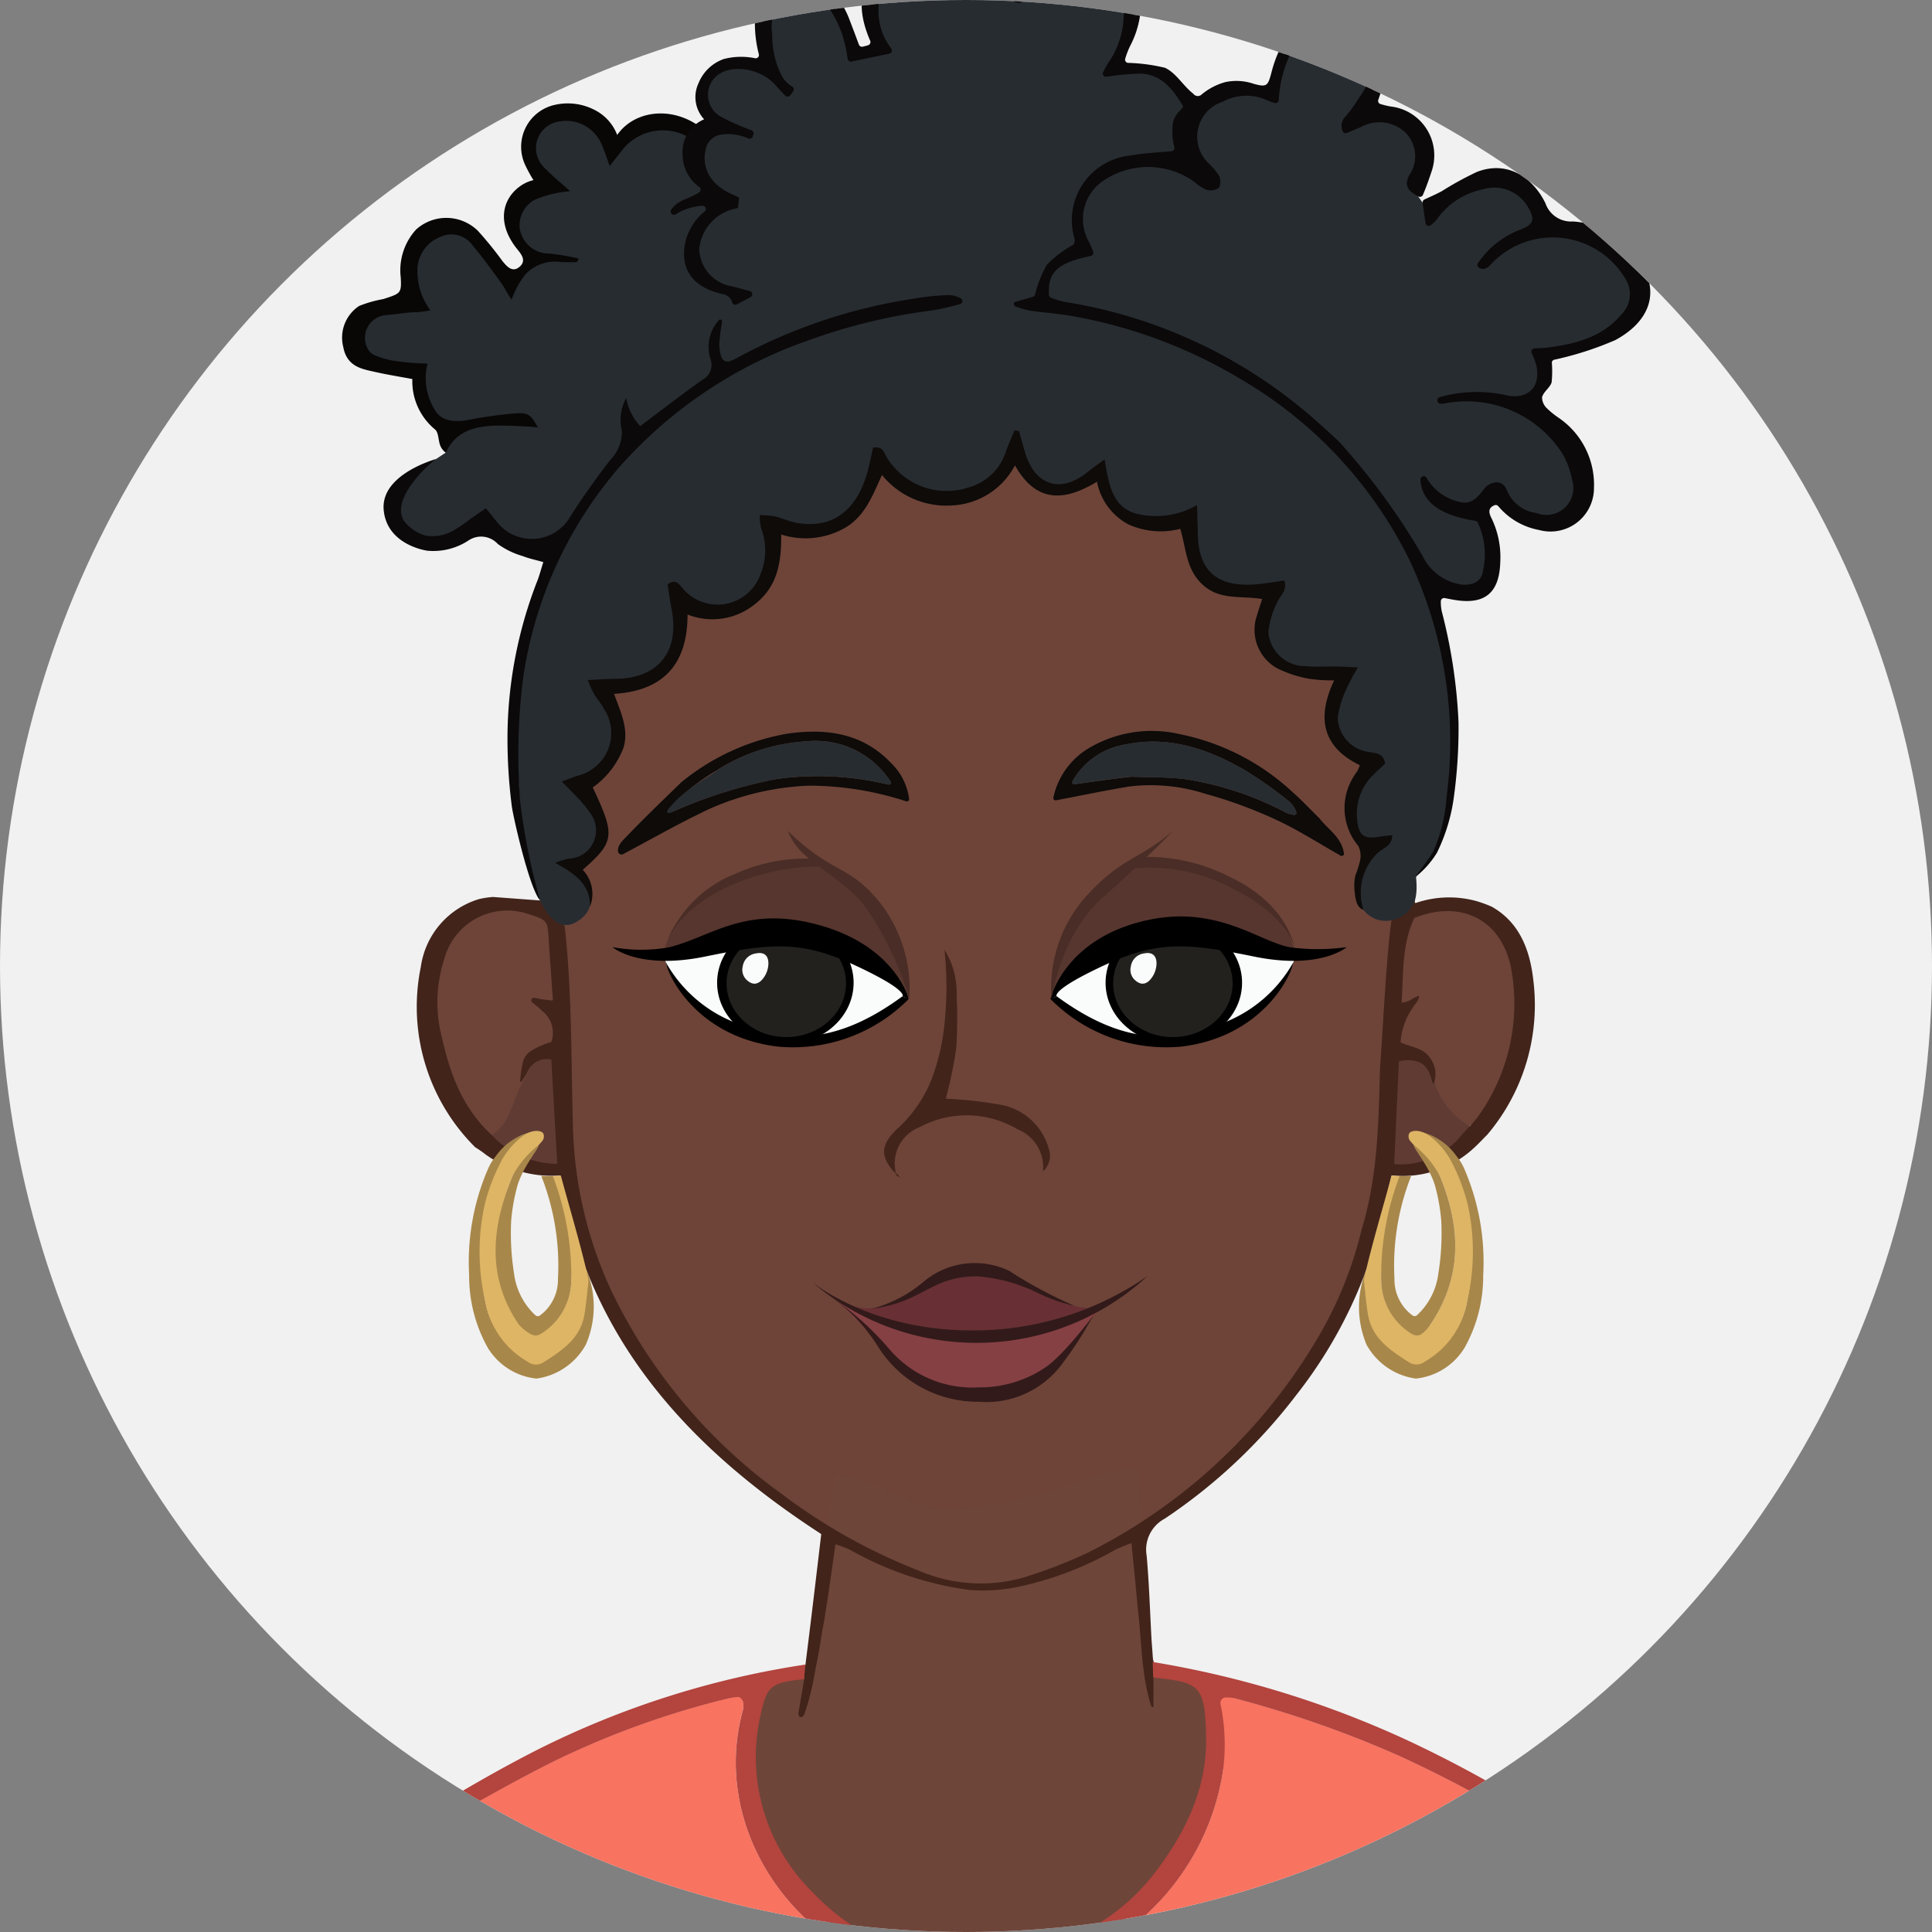 <svg xmlns="http://www.w3.org/2000/svg" xmlns:xlink="http://www.w3.org/1999/xlink" width="137.14" height="137.14" viewBox="0 0 137.14 137.14">
  <rect x="0" y="0" width="137.14" height="137.14" fill="#808080" stroke="none"/>
  <defs>
    <clipPath id="clip-path">
      <circle id="Ellipse_1105" data-name="Ellipse 1105" cx="68.57" cy="68.57" r="68.57" transform="translate(1.43 1.43)"/>
    </clipPath>
  </defs>
  <g id="Group_117518" data-name="Group 117518" transform="translate(-1.43 -1.43)">
    <circle id="Ellipse_891_00000114781716241324641020000005731547349837625227_" cx="68.57" cy="68.57" r="68.57" transform="translate(1.43 1.43)" fill="#f1f1f1"/>
    <g id="Group_117449" data-name="Group 117449">
      <g id="Group_117448" data-name="Group 117448" clip-path="url(#clip-path)">
        <path id="Path_38593" data-name="Path 38593" d="M80.72,110.984a39.847,39.847,0,0,1-4.389,2.125,13.157,13.157,0,0,1-5.615.919,6.767,6.767,0,0,1-2.689-.388A31.7,31.7,0,0,1,57.433,108.4a54.808,54.808,0,0,1-6.481-5.153,31.728,31.728,0,0,1-8.071-12.724,31.407,31.407,0,0,1-1.6-9.519c0-3.617-.16-7.236-.277-10.852-.027-.828-.223-1.714-.268-2.654a.26.26,0,0,1,.242-.274,1.544,1.544,0,0,0,.3-.048,2.09,2.09,0,0,0,1-.586,3.284,3.284,0,0,0,.323-.466c.055-.1.076-.147.109-.213a2.25,2.25,0,0,0-.508-2.4.259.259,0,0,1,.042-.339c2.076-1.84,2.227-2.364.74-5.539a.261.261,0,0,1,.06-.3,5.776,5.776,0,0,0,2.064-2.763,5.511,5.511,0,0,0-.574-3.43c-.06-.159-.039-1.492.13-1.508,3.232-.31,4.861-.977,4.961-4.107a10.894,10.894,0,0,1,.218-2.381c1.749.5,3.227,1.914,4.57.825a4.73,4.73,0,0,0,1.866-4.135,9.144,9.144,0,0,1,.429-2.259c1.533.359,2.584,1.617,3.864.9a5.524,5.524,0,0,0,2.7-2.84,15.4,15.4,0,0,1,.654-2.374c1.3,1.339,2.456,2.615,4.193,2.532,1.789-.085,3.793-.034,4.735-1.75,1.144-2.084,4.474,2.044,6.518.89.144-.081,1.284,1.017,2.374,1.594s1.75,1.143,2.954.953a10.543,10.543,0,0,1,2.219.672c.366,1.362,4.637,3.91,6,4.079.162.02.073,5.284.86,5.47a12.33,12.33,0,0,0,1.938.359,11.384,11.384,0,0,1,2.3,2.188c-1.057,2.474-.336,3.136,1.973,4.345a37.058,37.058,0,0,1,1.131,4.874c-.058.424-1,2.774-1.073,3.19-.213,1.292-1.216.977-.928,1.131.33.176.132.826.522.9a11.111,11.111,0,0,1,1.044.725c.484.686,0,2.663-.116,3.48a76.887,76.887,0,0,0-.464,10.238A41.719,41.719,0,0,1,98.48,89.713c-1.155,4.129-4.132,8.968-6.8,12.323C88.592,105.918,80.72,110.984,80.72,110.984ZM60.437,94.256h0m4.951-8.677h0m-8.422-24.97h0m26.98,0" fill="#6e4438"/>
        <path id="Path_38594" data-name="Path 38594" d="M81.279,68.752l1.232,6.473-3.677-1.213-2.625-1.778.521-.979Z" fill="#fafcfc"/>
        <path id="Path_38595" data-name="Path 38595" d="M93.324,69.437l-4.705-.824.3,1.381.313,2.033L87.926,74.2l1.663-.284,2.163-1.778a16.569,16.569,0,0,0,1.334-1.945C93.154,70.049,93.324,69.437,93.324,69.437Z" fill="#fafcfc"/>
        <path id="Path_38596" data-name="Path 38596" d="M60.614,68.752l-1.232,6.473,3.677-1.213,2.625-1.778-.521-.979Z" fill="#fafcfc"/>
        <path id="Path_38597" data-name="Path 38597" d="M48.6,69.4l4.705-.824L53,69.956l-.312,2.033L54,74.163l-1.664-.284L50.17,72.1l-1.4-2.082Z" fill="#fafcfc"/>
        <path id="Path_38598" data-name="Path 38598" d="M31.411,166.205c0,.29-.054.643-.07,1.445a.237.237,0,0,1-.057.152c-.181.207-.4.4-.405.495-.245,3.3-.542,6.609-.684,9.92-.109,2.555-.022,5.119-.016,7.678,0,.385-.121.89.072,1.135a1.832,1.832,0,0,1,0,2.2.24.24,0,0,1-.28.126,51.55,51.55,0,0,1-13.674-5.7,23.914,23.914,0,0,1-7.435-6.986,2.438,2.438,0,0,1-.06-3.007,138.035,138.035,0,0,0,11.224-23.33c1.131-3.082,2.219-6.18,3.294-9.282A15.49,15.49,0,0,1,30.557,132c3.392-1.844,6.713-3.829,10.166-5.55a61.316,61.316,0,0,1,12.232-4.432,6.067,6.067,0,0,1,.847-.144c.062-.007.13.036.248.1a.24.24,0,0,1,.131.2,1.878,1.878,0,0,1-.015.625c-2.311,8.313,3.524,16.9,11.854,18.786a17.765,17.765,0,0,0,16.257-3.806,17.454,17.454,0,0,0,5.959-10.621,15.631,15.631,0,0,0-.373-5.13.241.241,0,0,1,.24-.278,4.655,4.655,0,0,1,.937.217,77.276,77.276,0,0,1,11.872,4.167,91.136,91.136,0,0,1,11.641,6.457,15.041,15.041,0,0,1,6.13,8c1.891,5.219,3.747,10.454,5.815,15.6a124.66,124.66,0,0,0,7.719,15.56c.481.837.956,1.679,1.475,2.492a1.515,1.515,0,0,1-.015,1.752,18.988,18.988,0,0,1-3.952,4.78,38.87,38.87,0,0,1-15.232,7.963.242.242,0,0,1-.282-.134c-.354-.757-.545-1.645-.817-2.285-.186-.436-1.627-4.5-1.709-4.772-.349-1.15-.65-2.316-1.043-3.45a4.618,4.618,0,0,0-.7-1.068.24.24,0,0,1-.042-.172c.237-1.735.6-3.465.666-5.206a90.337,90.337,0,0,0-.013-9.382,61.105,61.105,0,0,0-1.231-7.4,13.3,13.3,0,0,0-.865-2.606,6.673,6.673,0,0,0-.817-1.233.241.241,0,0,0-.261-.092h0a.238.238,0,0,0-.173.22,3.758,3.758,0,0,0,.012.836c.453,2.365.977,4.718,1.385,7.091a36.148,36.148,0,0,1,.284,9.361c-.5,5.62-2.112,10.972-3.541,16.375a85.432,85.432,0,0,0-2.366,11.755c-.193,1.625-.438,3.247-.554,4.879a42.7,42.7,0,0,0,1.846,14.571,109.4,109.4,0,0,0,4.98,13.742c1.086,2.528,2.23,5.031,3.341,7.549.457,1.035.442,1.28-.644,1.839-2.228,1.148-4.467,2.295-6.779,3.257a96.959,96.959,0,0,1-19.31,5.53,60.011,60.011,0,0,1-7.882.955c-3.9.213-7.819.381-11.717.226a78.012,78.012,0,0,1-9.745-1.178,98.805,98.805,0,0,1-17.167-4.63,50.521,50.521,0,0,1-9.442-4.39c-.166-.1-.318-.228-.533-.393a.24.24,0,0,1-.078-.276c.235-.616.444-1.236.722-1.823a145.313,145.313,0,0,0,7.1-17.583,61.7,61.7,0,0,0,2.7-12.559,38.853,38.853,0,0,0-.321-7.767,89.8,89.8,0,0,0-2.447-13.208c-1.093-4.4-2.305-8.773-3.191-13.213a34.045,34.045,0,0,1-.6-9.768,91.917,91.917,0,0,1,1.612-9.833c.088-.437.134-.883.2-1.435a.24.24,0,0,0-.369-.231,2.243,2.243,0,0,0-.935,1.376c-.66,2.415-1.368,4.828-1.808,7.287a56.4,56.4,0,0,0-.553,6.633Z" fill="#f87360"/>
        <path id="Path_38599" data-name="Path 38599" d="M82.246,105.679c.214,2.281.268,14.239,1.521,14.308,3.27.128,3.787.269,3.87,3.938A17.818,17.818,0,0,1,84.315,134.5a16.983,16.983,0,0,1-9.088,6.224c-6,1.469-12.3.188-16.61-4.391a14.8,14.8,0,0,1-3.643-13.379,3.623,3.623,0,0,1,3.617-3.234c.572-.11,1.693-11.488,2.127-13.612a10.16,10.16,0,0,1,2.741.744c1.593.658,3.063,1.547,4.753,1.65a21.075,21.075,0,0,0,6.542-.923,27.226,27.226,0,0,0,4.194-1.286A8.277,8.277,0,0,1,82.246,105.679Z" fill="#6e4539"/>
        <path id="Path_38600" data-name="Path 38600" d="M100.682,75.683a16.12,16.12,0,0,1,.338-2.057c.355-.558-.036-1.144-.358-.964.109-1.313.212-2.626.331-3.937.027-.3.144-.6.158-.9.072-1.544.068-1.549,1.438-1.971a4.778,4.778,0,0,1,5.763,2.742,11.755,11.755,0,0,1,.53,5.717,13.988,13.988,0,0,1-2.271,6.249,3.34,3.34,0,0,1-1.046.9c-1.5-.568-2.58-1.338-2.449-3.126-.128-2.041-.537-2.467-2.434-2.657m1.683-3.788" fill="#6e4438"/>
        <path id="Path_38601" data-name="Path 38601" d="M104.429,83.274c-.484-.264-1.851.181-1.371.8a3.417,3.417,0,0,1-2.914.17,71.5,71.5,0,0,1,.34-8.452c1.026-.107,1.983.274,2.185,1.119.052.216.357.372.545.556-.123,1.581,1.437,3.41,2.779,4A12.459,12.459,0,0,1,104.429,83.274Z" fill="#603b34"/>
        <path id="Path_38602" data-name="Path 38602" d="M100.6,73.163c.367-.225.673-.4.979-.567l.207.167c-.224.366-.448.732-.743,1.157A1.526,1.526,0,0,1,100.6,73.163Z" fill="#42241b"/>
        <path id="Path_38603" data-name="Path 38603" d="M39.836,66.236c.172.094.736.373.867.47.261,2.01-.036,3.769.177,5.824-.389-.078-.011,1.77.331,2.675-.834.533-.72,1.977-1.173,2.546-.349.438-1.428.162-1.581,1.014-.6,1.343-.746,2.727-2.068,3.349a10.312,10.312,0,0,1-3.563-4.829,13.406,13.406,0,0,1-.509-7.7,5.342,5.342,0,0,1,6.414-3.776,9.925,9.925,0,0,0,1.1.427m-.556,5.811" fill="#6e4438"/>
        <path id="Path_38604" data-name="Path 38604" d="M38.7,84.042c.228-.367-.05-.711.27-1.094.2-.244,0-.294-.093-.493-.108-.238.59-.444.269-.509-.848-.172-1.209.586-1.954.989-.311-.114-.685-.658-.944-.9,1.322-.731,1.475-2.166,2.1-3.428.256-.508.456-.918.673-1.319a1.706,1.706,0,0,1,1.636-.881c.448,1.289.116,2.624.24,3.916s.583,2.607.088,4C40.249,84.234,39.546,84.15,38.7,84.042Z" fill="#603b34"/>
        <path id="Path_38605" data-name="Path 38605" d="M76.1,72.045a6.38,6.38,0,0,1,.812-3.616c1.513-3.186,4.231-6.322,7.2-5.885a14.824,14.824,0,0,1,6.384,2.442,7.042,7.042,0,0,1,2.83,3.865,39.5,39.5,0,0,1-3.782-1.16,10.692,10.692,0,0,0-4.521-.677c-3.342.295-6.241,1.443-8.227,4.33A5.385,5.385,0,0,1,76.1,72.045Z" fill="#57362f"/>
        <path id="Path_38606" data-name="Path 38606" d="M48.6,69.4a4.219,4.219,0,0,1,1.151-2.776c1.629-1.917,3.925-2.695,6.295-3.34.648-.176,1.311-.292,2.02-.447,2.388-.891,5.309,2.444,6.813,5.158A6.286,6.286,0,0,1,65.85,72.1c-2.456-4.134-8.448-5.741-12.594-4.324C51.751,68.291,50.11,68.9,48.6,69.4Z" fill="#57362f"/>
        <path id="Path_38607" data-name="Path 38607" d="M95.1,59.533c.62.8,1.548,1.311,1.729,2.467a.163.163,0,0,1-.241.168c-1.614-.923-3.065-1.851-4.614-2.567a32.276,32.276,0,0,0-5.014-1.833,12.623,12.623,0,0,0-5.437-.5c-1.666.28-3.322.623-5.131.971a.164.164,0,0,1-.19-.2,5.4,5.4,0,0,1,2.632-3.569,8.739,8.739,0,0,1,6.3-.936,16.536,16.536,0,0,1,8.022,4.1c.653.573,1.248,1.211,1.94,1.893M81.715,56.564c1.295.053,2.6.012,3.882.18A22.59,22.59,0,0,1,92.684,59.1a2.415,2.415,0,0,0,.572.172.161.161,0,0,0,.185-.215,1.9,1.9,0,0,0-.623-.839,31.585,31.585,0,0,0-2.947-2.073c-2.625-1.531-5.409-2.505-8.51-1.879a5.306,5.306,0,0,0-3.784,2.586.163.163,0,0,0,.162.244c1.366-.194,2.553-.361,3.976-.529m12.4,3.048" fill="#0e0b09"/>
        <path id="Path_38608" data-name="Path 38608" d="M49.753,56.99a16.286,16.286,0,0,1,7.5-3.472c2.8-.412,5.412-.076,7.469,2.116a4.29,4.29,0,0,1,1.239,2.5.162.162,0,0,1-.2.179A22.288,22.288,0,0,0,58.823,57.2a19.2,19.2,0,0,0-7.01,1.638c-2.113.989-4.074,2.118-6.186,3.238a.272.272,0,0,1-.317-.148c-.1-.49.344-.856.668-1.194,1.2-1.254,2.456-2.456,3.775-3.739m2.677-.954A15.015,15.015,0,0,0,48.9,58.842a.161.161,0,0,0,.186.248,34.045,34.045,0,0,1,7.43-2.357,21.323,21.323,0,0,1,7.936.383.161.161,0,0,0,.171-.246,6.347,6.347,0,0,0-6-2.812,13.31,13.31,0,0,0-6.187,1.97Z" fill="#0e0b09"/>
        <path id="Path_38609" data-name="Path 38609" d="M64.98,84.715c-1.057-1.149-1.086-1.946.06-3.085a9.452,9.452,0,0,0,2.431-3.38,14.931,14.931,0,0,0,.958-3.754,24.848,24.848,0,0,0,.042-5.647,5.66,5.66,0,0,1,.863,3.252,31.285,31.285,0,0,1-.026,3.764,33.384,33.384,0,0,1-.739,3.553,29.771,29.771,0,0,1,3.831.422,4.331,4.331,0,0,1,3.473,3.128,1.459,1.459,0,0,1-.409,1.606,2.893,2.893,0,0,0-1.822-2.989,7.057,7.057,0,0,0-6.923-.151A2.761,2.761,0,0,0,65,84.582.6.6,0,0,1,64.98,84.715Z" fill="#42241b"/>
        <path id="Path_38610" data-name="Path 38610" d="M65.275,85a.487.487,0,0,1-.261-.222c-.034-.061-.028-.069-.024-.072a.405.405,0,0,1,.256.229C65.276,85,65.275,85,65.275,85Z" fill="#42241b"/>
        <path id="Path_38611" data-name="Path 38611" d="M65.276,85c.033.036.065.073.1.11a.212.212,0,0,1-.084-.073A.239.239,0,0,1,65.276,85Z" fill="#42241b"/>
        <path id="Path_38612" data-name="Path 38612" d="M81.578,56.565c-1.321.171-2.52.34-3.921.539a.122.122,0,0,1-.125-.179,5.306,5.306,0,0,1,3.828-2.662c3.1-.625,5.885.348,8.51,1.879a31.774,31.774,0,0,1,2.947,2.073,1.909,1.909,0,0,1,.637.874.141.141,0,0,1-.161.188,2.54,2.54,0,0,1-.609-.18A22.564,22.564,0,0,0,85.6,56.744C84.317,56.576,83.01,56.617,81.578,56.565Z" fill="#272c31"/>
        <path id="Path_38613" data-name="Path 38613" d="M63.53,96.025a1.008,1.008,0,0,1-.093-.129.22.22,0,0,1,.1.071C63.549,96,63.537,96.019,63.53,96.025Z" fill="#823e42"/>
        <path id="Path_38614" data-name="Path 38614" d="M52.53,55.983a13.079,13.079,0,0,1,6.1-1.924,6.345,6.345,0,0,1,6.036,2.871.133.133,0,0,1-.141.2,21.322,21.322,0,0,0-8.006-.4,34.907,34.907,0,0,0-7.582,2.416.114.114,0,0,1-.134-.172C49.745,57.658,51.177,56.936,52.53,55.983Z" fill="#272c31"/>
        <path id="Path_38615" data-name="Path 38615" d="M58.513,120.623c.012-.268.038-.632.1-1.113.41-3.24.755-6.173,1.108-9.156a.051.051,0,0,0-.022-.048c-9.448-6.137-16.521-13.867-18.486-25.394a.049.049,0,0,0-.055-.041,7.975,7.975,0,0,1-5.2-1.451l-.006,0a7.569,7.569,0,0,0-.785-.55.039.039,0,0,1-.01-.008A14.055,14.055,0,0,1,31.3,70.071a5.876,5.876,0,0,1,4.159-4.828l.007,0a6.342,6.342,0,0,1,.953-.143h.008l3.617.269a.052.052,0,0,0,.054-.061c-.161-.784-.332-1.5-.44-2.233a2.011,2.011,0,0,1,.2-.958v0c.285-.632.495-1.225.72-1.726a.05.05,0,0,1,.1.016c.4,3.343.9,6.564,1.1,9.8.244,3.787.215,7.592.329,11.388a29.287,29.287,0,0,0,2.706,11.431,38,38,0,0,0,12.065,14.417,40.554,40.554,0,0,0,9.785,5.481,11.111,11.111,0,0,0,8.115.261,34.949,34.949,0,0,0,3.8-1.507A39.339,39.339,0,0,0,95,96.341a27.821,27.821,0,0,0,3.082-7.632c1.147-3.76,1.2-7.538,1.305-11.446.238-3.323.376-6.519.706-9.695a58.879,58.879,0,0,1,1.1-6.011.05.05,0,0,1,.1-.006,15.075,15.075,0,0,1,.647,2.1.1.1,0,0,1,0,.017,14.61,14.61,0,0,0-.077,1.808.051.051,0,0,0,.068.048,7.323,7.323,0,0,1,4.326-.125h0a9.345,9.345,0,0,1,1.048.384c1.955,1.088,2.721,3.044,2.961,5.188a14.248,14.248,0,0,1-3.261,11l0,0c-.369.367-.6.625-.926.923a7.435,7.435,0,0,1-5.824,1.975.051.051,0,0,0-.055.039c-.143.605-.279,1.105-.377,1.613a32.516,32.516,0,0,1-6.388,13.945,38.808,38.808,0,0,1-9.33,8.766,2.486,2.486,0,0,0-1.282,2.62c.176,1.987.232,3.834.339,5.828.031.576.113,1.29.106,1.869,0,.128.025.617.039,1.075.006.8,0,1.291,0,1.9,0,.163-.14.071-.158.017-.719-2.235-.66-4.541-.957-6.93-.136-1.563-.283-3-.445-4.588a.051.051,0,0,0-.071-.041c-.531.226-.879.345-1.195.52a23.72,23.72,0,0,1-6.783,2.567,11.939,11.939,0,0,1-3.438.223,23.411,23.411,0,0,1-8.505-2.859,9.21,9.21,0,0,0-.961-.368.052.052,0,0,0-.069.04c-.256,1.828-.493,3.521-.784,5.316-.234,1.2-.356,2.3-.609,3.376a18.983,18.983,0,0,1-.8,3.3c-.125.327-.471.314-.421-.13l.407-2.346M101.968,72.61a5.032,5.032,0,0,0-1.122,2.788.041.041,0,0,0,.027.03c.6.3,1.492.364,1.961.963a1.931,1.931,0,0,1,.384,1.912.05.05,0,0,1-.093,0c-.1-.217-.212-1.2-1.008-1.494a2.4,2.4,0,0,0-1.349-.048.051.051,0,0,0-.042.047c-.107,2.345-.215,4.711-.328,7.209a.05.05,0,0,0,.051.053,5.566,5.566,0,0,0,4.738-2.08c.115-.144.937-.976,1.15-1.289a13.776,13.776,0,0,0,2.383-10.39c-.612-3.514-3.483-5.072-6.873-3.729a.053.053,0,0,0-.028.027c-.886,1.846-.768,3.978-.893,5.936a.051.051,0,0,0,.052.054,1.965,1.965,0,0,0,.593-.193,3.024,3.024,0,0,1,.546-.292c.1.025-.026.322-.149.494M38.353,78.176a7.648,7.648,0,0,1,.217-1.436,1.326,1.326,0,0,1,.459-.652,5.782,5.782,0,0,1,1.514-.69.051.051,0,0,0,.028-.033,1.947,1.947,0,0,0-.613-2.137,6.4,6.4,0,0,0-.679-.584c-.073-.065-.194-.126-.107-.313.051-.109.334-.06.478-.018s.643.1.966.137a.051.051,0,0,0,.058-.054c-.1-1.5-.211-2.928-.3-4.351-.077-1.295-.087-1.32-1.685-1.809h-.005a4.625,4.625,0,0,0-5.705,3.228,9.91,9.91,0,0,0-.216,5.468c.583,2.587,1.409,5.066,3.582,7.077a6.41,6.41,0,0,0,4.583,2.033.051.051,0,0,0,.054-.054c-.145-2.549-.281-4.93-.416-7.313a.052.052,0,0,0-.048-.048,1.508,1.508,0,0,0-1.588.775,6,6,0,0,1-.493.816A.05.05,0,0,1,38.353,78.176Z" fill="#42241b"/>
        <g id="Group_117440" data-name="Group 117440">
          <path id="Path_38616" data-name="Path 38616" d="M102.322,81.777a4.365,4.365,0,0,1,2.5,1.724,3.727,3.727,0,0,1,.58.969,16.65,16.65,0,0,1,1.31,7.483,10.4,10.4,0,0,1-1.311,5.127,4.6,4.6,0,0,1-3.471,2.207,4.74,4.74,0,0,1-3.5-2.409,6.928,6.928,0,0,1-.056-5.2,20.806,20.806,0,0,1,.253,2.857c.246,1.778,1.33,2.508,2.773,3.429a.984.984,0,0,0,1.185-.038,5.88,5.88,0,0,0,2.989-4.163,15.372,15.372,0,0,0-.168-6.877C105.141,85.667,102.653,82.979,102.322,81.777Z" fill="#a8874a"/>
          <path id="Path_38617" data-name="Path 38617" d="M104.452,83.874a13.884,13.884,0,0,1,1.149,3,15.413,15.413,0,0,1-.021,6.887,6.139,6.139,0,0,1-2.989,4.307.984.984,0,0,1-1.185.038c-1.444-.921-2.655-1.76-2.9-3.538-.1-.689-.136-1.02-.248-2.138a1.142,1.142,0,0,1,.01-.255c.484-2.224,1.369-5.16,1.922-7.228.009-.057.015-.083.121-.071.161.018.288.032.47.037.133,0,.028.394-.017.535a21.225,21.225,0,0,0-1.294,6.8,4.465,4.465,0,0,0,2.285,3.887.464.464,0,0,0,.411.045.7.7,0,0,0,.236-.124,3.444,3.444,0,0,0,.557-.6c2.305-3.4,2.175-6.955.661-10.589-.079-.189-1.71-2.014-2.08-2.435-.176-.2-.182-.574.066-.669C102.659,81.366,104.049,83.057,104.452,83.874Z" fill="#deb565"/>
          <path id="Path_38618" data-name="Path 38618" d="M101.6,84.9a17.358,17.358,0,0,0-1.186,7.311,3.15,3.15,0,0,0,1.29,2.6.26.26,0,0,0,.307-.019,4.858,4.858,0,0,0,1.523-2.992,17.965,17.965,0,0,0,.2-3.735,13.539,13.539,0,0,0-.387-2.269c-.353-1.463-1.579-2.811-1.576-3.1a6.967,6.967,0,0,1,1.849,2.173c1.514,3.635,1.644,7.192-.661,10.589a2.358,2.358,0,0,1-.677.705.653.653,0,0,1-.641-.047,4.506,4.506,0,0,1-2.171-3.872,19.872,19.872,0,0,1,1.311-7.335A7.061,7.061,0,0,0,101.6,84.9Z" fill="#a8874a"/>
        </g>
        <g id="Group_117441" data-name="Group 117441">
          <path id="Path_38619" data-name="Path 38619" d="M36.038,86.882a15.357,15.357,0,0,0-.168,6.877,5.884,5.884,0,0,0,2.989,4.163.984.984,0,0,0,1.185.038c1.444-.921,2.527-1.651,2.773-3.429a23.064,23.064,0,0,1,.216-3.015,6.781,6.781,0,0,1-.019,5.362,4.742,4.742,0,0,1-3.5,2.409,4.6,4.6,0,0,1-3.471-2.207,10.4,10.4,0,0,1-1.311-5.127,16.65,16.65,0,0,1,1.31-7.483,3.743,3.743,0,0,1,.58-.969,4.365,4.365,0,0,1,2.505-1.724C38.8,82.979,36.309,85.667,36.038,86.882Z" fill="#a8874a"/>
          <path id="Path_38620" data-name="Path 38620" d="M39.845,81.766c.249.094.242.469.066.669-.37.421-2,2.245-2.08,2.435-1.514,3.635-1.644,7.192.661,10.589a3.444,3.444,0,0,0,.557.6.719.719,0,0,0,.236.124.467.467,0,0,0,.411-.045,4.465,4.465,0,0,0,2.285-3.887,21.258,21.258,0,0,0-1.294-6.8c-.045-.141-.15-.531-.017-.535.182,0,.309-.019.47-.037.106-.012.112.014.121.071.553,2.068,1.438,5,1.922,7.228a1.088,1.088,0,0,1,.01.255c-.112,1.118-.153,1.449-.248,2.138-.246,1.778-1.457,2.618-2.9,3.538a.984.984,0,0,1-1.185-.038,6.135,6.135,0,0,1-2.989-4.307,15.413,15.413,0,0,1-.021-6.887,13.832,13.832,0,0,1,1.149-3C37.4,83.057,38.791,81.366,39.845,81.766Z" fill="#deb565"/>
          <path id="Path_38621" data-name="Path 38621" d="M40.67,84.911a19.851,19.851,0,0,1,1.311,7.335,4.5,4.5,0,0,1-2.171,3.872.653.653,0,0,1-.641.047,3.259,3.259,0,0,1-.917-.719c-2.305-3.4-1.936-6.94-.422-10.575A6.954,6.954,0,0,1,39.679,82.7c0,.285-1.223,1.634-1.576,3.1a13.54,13.54,0,0,0-.387,2.269,17.97,17.97,0,0,0,.2,3.735,4.858,4.858,0,0,0,1.523,2.992.258.258,0,0,0,.307.019,3.151,3.151,0,0,0,1.29-2.6A17.343,17.343,0,0,0,39.85,84.9,7.089,7.089,0,0,0,40.67,84.911Z" fill="#a8874a"/>
        </g>
        <g id="Group_117446" data-name="Group 117446">
          <g id="Group_117442" data-name="Group 117442">
            <path id="Path_38622" data-name="Path 38622" d="M75.994,72.34a11.546,11.546,0,0,0,9.289,3.381c5.61-.669,7.765-4.867,7.951-5.982a9.679,9.679,0,0,1-4.9,4.273c-3.492,1.375-6.985,1.746-11.889-1.858Z"/>
            <ellipse id="Ellipse_1101" data-name="Ellipse 1101" cx="4.845" cy="4.357" rx="4.845" ry="4.357" transform="translate(79.907 66.833)"/>
            <ellipse id="Ellipse_1102" data-name="Ellipse 1102" cx="4.24" cy="3.814" rx="4.24" ry="3.814" transform="translate(80.446 67.418)" fill="#22211e"/>
            <path id="Path_38623" data-name="Path 38623" d="M81.7,70.034a1.087,1.087,0,0,1,.955-.929c1.066-.213.966.952.668,1.506s-.739.867-1.25.455A.987.987,0,0,1,81.7,70.034Z" fill="#fafcfc"/>
            <path id="Path_38624" data-name="Path 38624" d="M97.023,68.661s-1.858,1.635-6.576.669-6.836-1.152-10.663.632-3.344,2.192-3.344,2.192l-.446.186s.98-4.331,6.928-5.605c4.954-1.062,7.894,1.554,10.12,1.944A15.027,15.027,0,0,0,97.023,68.661Z"/>
          </g>
          <g id="Group_117443" data-name="Group 117443">
            <path id="Path_38625" data-name="Path 38625" d="M65.936,72.34a11.546,11.546,0,0,1-9.289,3.381c-5.61-.669-7.765-4.867-7.951-5.982a9.679,9.679,0,0,0,4.9,4.273c3.492,1.375,6.985,1.746,11.889-1.858Z"/>
            <ellipse id="Ellipse_1103" data-name="Ellipse 1103" cx="4.845" cy="4.357" rx="4.845" ry="4.357" transform="translate(52.333 66.833)"/>
            <ellipse id="Ellipse_1104" data-name="Ellipse 1104" cx="4.24" cy="3.814" rx="4.24" ry="3.814" transform="translate(53.004 67.418)" fill="#22211e"/>
            <path id="Path_38626" data-name="Path 38626" d="M54.151,70.034a1.087,1.087,0,0,1,.955-.929c1.066-.213.966.952.668,1.506s-.739.867-1.25.455A.985.985,0,0,1,54.151,70.034Z" fill="#fafcfc"/>
            <path id="Path_38627" data-name="Path 38627" d="M44.907,68.661s1.858,1.635,6.576.669,6.836-1.152,10.663.632,3.344,2.192,3.344,2.192l.446.186s-.991-3.99-6.911-5.387c-4.9-1.156-7.238,1.035-10.137,1.726A11.347,11.347,0,0,1,44.907,68.661Z"/>
          </g>
          <g id="Group_117445" data-name="Group 117445">
            <g id="Group_117444" data-name="Group 117444">
              <path id="Path_38628" data-name="Path 38628" d="M76.071,72.34a9.8,9.8,0,0,1,2.443-7.276c2.614-2.855,3.641-2.5,6.177-4.653,0,0-2.013,2.113-4.971,4.716C76.687,67.8,76.071,72.34,76.071,72.34Z" fill="#4a2d26"/>
              <path id="Path_38629" data-name="Path 38629" d="M93.31,68.679s-.413-3.046-4.624-5.021a12.755,12.755,0,0,0-6.408-1.388l-1.132.889a12.442,12.442,0,0,1,7.594,1.247C92.906,66.435,93.31,68.679,93.31,68.679Z" fill="#4a2d26"/>
            </g>
          </g>
          <path id="Path_38630" data-name="Path 38630" d="M65.971,72.34a9.919,9.919,0,0,0-2.443-7.276c-2.074-2.295-3.076-1.661-6.177-4.653a4.409,4.409,0,0,0,1.28,1.772c1.016.909,2.945,2.062,4.04,3.377A21.814,21.814,0,0,1,65.971,72.34Z" fill="#4a2d26"/>
          <path id="Path_38631" data-name="Path 38631" d="M48.6,68.752a8.594,8.594,0,0,1,5.054-5.308,12.1,12.1,0,0,1,5.967-1.03l.833.542a15.717,15.717,0,0,0-7.05,1.279C49.157,66.092,48.6,68.752,48.6,68.752Z" fill="#4a2d26"/>
        </g>
        <g id="Group_117447" data-name="Group 117447">
          <path id="Path_38632" data-name="Path 38632" d="M60.929,93.841a4.763,4.763,0,0,0,5.271-.474c2.433-1.983,3.636-1.574,4.565-1.627a7.173,7.173,0,0,1,3.823,1.14c1.388.857,2.856,2.1,5.053,1.305a21.808,21.808,0,0,0-1.978,2.447A9.153,9.153,0,0,1,75.5,99.506a8.585,8.585,0,0,1-4.555,1.131c-1-.027-3.908.225-5.784-2.1A40.139,40.139,0,0,0,60.929,93.841Z" fill="#854044"/>
          <path id="Path_38633" data-name="Path 38633" d="M60.587,93.6A12.549,12.549,0,0,1,63.8,97.088a8.347,8.347,0,0,0,7.1,3.842,6.679,6.679,0,0,0,5.9-2.653c1.785-2.379,1.923-3.14,2.743-4.135,0,0-2.462,3.4-3.94,4.374a8.3,8.3,0,0,1-4.7,1.394,7.739,7.739,0,0,1-6.387-2.765A21.274,21.274,0,0,0,60.587,93.6Z" fill="#321a1a"/>
          <path id="Path_38634" data-name="Path 38634" d="M61.307,93.925a4.563,4.563,0,0,0,4.893-.846A5.351,5.351,0,0,1,70.765,91.6a7.173,7.173,0,0,1,3.823,1.14,8.6,8.6,0,0,0,5.053,1.594,24.356,24.356,0,0,1-9.121,2.131A20.567,20.567,0,0,1,61.307,93.925Z" fill="#683034"/>
          <path id="Path_38635" data-name="Path 38635" d="M59.025,92.391A17.93,17.93,0,0,0,82.9,92a21.7,21.7,0,0,1-12.286,3.868C63.187,95.928,59.025,92.391,59.025,92.391Z" fill="#321a1a"/>
          <path id="Path_38636" data-name="Path 38636" d="M63.318,94.329a9.446,9.446,0,0,0,3.8-2.024,5.658,5.658,0,0,1,5.934-.673,31.913,31.913,0,0,0,4.669,2.5,11.818,11.818,0,0,1-2.605-.914,11.716,11.716,0,0,0-4.339-1.19C67.479,92.027,66.968,93.869,63.318,94.329Z" fill="#321a1a"/>
        </g>
        <path id="Path_38637" data-name="Path 38637" d="M113.726,239.757c-.6.328-1.129.58-1.826.93-2.162,1.068-4.118,2.133-6.161,2.99a87.973,87.973,0,0,1-29.862,6.331,97.831,97.831,0,0,1-23.622-1.682,72.462,72.462,0,0,1-20.506-6.891c-.807-.429-1.619-.848-2.429-1.272-.409-.27-.818-.54-1.319-.82-.666-.588-.356-1.144-.074-1.724a150.537,150.537,0,0,0,6.511-15.458,74.2,74.2,0,0,0,3.491-13.414,32.345,32.345,0,0,0-.32-10.347c-.306-1.852-.676-3.694-1.035-5.766-.22-1.321-.22-1.321-1.567-1.406-1.7-.222-3.278-.387-4.844-.621a33.5,33.5,0,0,1-17.7-7.952c-.495-.514-.952-.941-1.409-1.369-1.3-1.738-2.59-3.479-3.895-5.212a1.541,1.541,0,0,1-.039-1.862A282.983,282.983,0,0,0,21.536,142.13c.368-.944.658-1.918,1.039-2.856a14.889,14.889,0,0,1,5.979-7.263c3.611-2.231,7.245-4.456,11.024-6.379A63.3,63.3,0,0,1,58.6,119.586c-.047.42-.07.664-.092,1.035-2.3.249-2.616.447-3.046,2.357a13.444,13.444,0,0,0,3.568,12.687c4.311,4.579,9.812,5.658,15.807,4.189a15.026,15.026,0,0,0,8.678-5.632c2.132-2.836,3.609-5.916,3.527-9.568-.083-3.669-.476-3.779-3.749-4.15-.026-.448-.03-.775-.035-1.1a70.167,70.167,0,0,1,18.2,5.617,85.317,85.317,0,0,1,12.169,6.99,16,16,0,0,1,6.259,8.026c2.084,5.955,4.542,11.758,7.109,17.515,1.825,4.093,3.733,8.148,5.654,12.2.708,1.491,1.515,2.931,2.334,4.365a1.734,1.734,0,0,1-.067,2.128c-1.287,1.686-2.568,3.378-3.989,5.181-.51.429-.881.744-1.341,1.1a30.018,30.018,0,0,1-11.426,6.659,52.661,52.661,0,0,1-11.258,2.062c-1.206.2-1.206.2-1.285,1.688a71.918,71.918,0,0,0-1.522,10.726,40.022,40.022,0,0,0,1.673,12,125.764,125.764,0,0,0,7.738,20.274c.287.612.571,1.226.841,1.845.444,1.027.427,1.069-.63,1.988m-83.341-50.29a23.453,23.453,0,0,0,5.866.94c-.651-2.26-1.219-4.394-1.882-6.5a61.608,61.608,0,0,1-3.03-16.173c0-.31.038-1.347.008-1.761.192-2.158.234-4.343.615-6.467.44-2.459,1.148-4.873,1.808-7.287a2.227,2.227,0,0,1,1.364-1.6c-.1.777-.151,1.342-.261,1.894a92,92,0,0,0-1.612,9.833,34.04,34.04,0,0,0,.6,9.768c.886,4.44,2.1,8.815,3.191,13.213A89.8,89.8,0,0,1,39.5,198.533a38.853,38.853,0,0,1,.321,7.767,61.634,61.634,0,0,1-2.7,12.559,145.378,145.378,0,0,1-7.1,17.583c-.3.641-.524,1.321-.786,1.991.3.221.475.378.676.5a50.492,50.492,0,0,0,9.442,4.39,98.831,98.831,0,0,0,17.167,4.63,78.01,78.01,0,0,0,9.745,1.178c3.9.155,7.817-.013,11.717-.226a60.011,60.011,0,0,0,7.882-.955,97.045,97.045,0,0,0,19.31-5.53c2.312-.962,4.55-2.109,6.779-3.257,1.085-.559,1.1-.8.644-1.839-1.111-2.518-2.255-5.02-3.341-7.549a109.453,109.453,0,0,1-4.98-13.742,42.7,42.7,0,0,1-1.846-14.571c.116-1.631.361-3.253.554-4.879a85.433,85.433,0,0,1,2.366-11.755c1.428-5.4,3.046-10.754,3.541-16.375a36.1,36.1,0,0,0-.284-9.361c-.408-2.373-.932-4.725-1.385-7.091a5.465,5.465,0,0,1-.009-1.008l.332-.1a8.414,8.414,0,0,1,.915,1.371,13.258,13.258,0,0,1,.865,2.606,60.879,60.879,0,0,1,1.231,7.4,90.9,90.9,0,0,1,.013,9.382,36.526,36.526,0,0,1-.81,5.46q-1.748,6.237-3.488,12.476a4.118,4.118,0,0,0-.009.939c1.684-.3,3.243-.513,4.772-.862,1.108-.253,2.175-.684,3.487-1.066a39.781,39.781,0,0,0,15.2-7.823A19.006,19.006,0,0,0,133.68,176a1.515,1.515,0,0,0,.015-1.752c-.519-.813-.994-1.655-1.475-2.492A124.661,124.661,0,0,1,124.5,156.2c-2.068-5.149-3.924-10.384-5.815-15.6a15.028,15.028,0,0,0-6.13-8,91.136,91.136,0,0,0-11.641-6.457,77.207,77.207,0,0,0-11.872-4.167,2.572,2.572,0,0,0-.587-.056.392.392,0,0,0-.393.452,14.12,14.12,0,0,1,.176,4.794,17.458,17.458,0,0,1-5.959,10.621,17.765,17.765,0,0,1-16.257,3.806c-8.33-1.89-14.165-10.473-11.854-18.786a1.424,1.424,0,0,0,.026-.474.5.5,0,0,0-.3-.429.186.186,0,0,0-.088-.017,6.067,6.067,0,0,0-.847.144,61.294,61.294,0,0,0-12.232,4.432c-3.453,1.722-6.774,3.706-10.166,5.55a15.487,15.487,0,0,0-7.238,9.049c-1.076,3.1-2.163,6.2-3.294,9.282A138.035,138.035,0,0,1,8.8,173.666a2.435,2.435,0,0,0,.06,3.007,23.926,23.926,0,0,0,7.435,6.986A52.229,52.229,0,0,0,30.385,189.467Z" fill="#b3443e"/>
        <path id="Path_38638" data-name="Path 38638" d="M40.837,40.226l-2.616-.173-2.627-1.521-2.973,1.486-2.662-.795-1-2.385,2.143-1.97,1.97-1.313-.138-1.571-1.763-2.646-.207-1.59-4.355-1.383.622-2.523L31.066,22.6l-.83-2.385,2.109-2.662,2.42.277,3.042,3.56,1.728-1.728L37.91,18.243,37.7,16.307l2.489-1.936L38.754,12.09l.781-1.936,2.005-.8,2.593.8,1.106,2.039,2.7-2.178,3.6.691.484-.8L51.15,8.147l1.279-1.97,3.353-.242V4.518L55.54,1.579,57.2-.115l2.869.968,1.694,3.042.449,1.244,1.867-.277-.864-2.109.553-2.869,1.452-1.106L63.94-3.158l1.452-1.8,1.867-.207,1.659.277L69.99-7.375l2.178-1.072,2.42.8,1.175,2.489-.138,3.146,3.906-.069L81.847.576V2.892L80.637,6.21l2.973.277L86.2,8.765l2.7-1.034,3.007.38.553-2.558,1.348-2.316,2.039-1.59,2.039-.207,1.763,1.59V5.97L97.885,9.842l2.281-.311,2.385,1.8v1.832l-.452,2.213.33.463,1.458-.211,3.32-1.862,2.146,1.255,2.2,2.566,2.776.34,3.745,3.849-.916,2.409-2.461,1.65-3.666.838-.079,2.173-1.021,1.362,2.7,2.357,1.257,3.666-1.65,2.226-1.964.131-2.8-2.016L106.4,37.617l.89,1.807-.052,2.409L105.9,43.718l-1.807-.34-1.074.209,1.283,4.949.419,4.949-.288,4.085a10.117,10.117,0,0,1-2.493,6.1s.205,1.474-.27,2.06a2.172,2.172,0,0,1-2.506.97,2.2,2.2,0,0,1-1.434-1.837c0-.707.445-3.43.445-3.43l-.655-1.466-.052-1.885,1.44-2.461L96.968,54.6,96,53.025l.628-2.776.226-1.152-3.107-.1L91.181,47.63l-.209-2.619.524-1.466-2.959-.393-2.035-1.1-1.027-3.875-2.332.314-2.383-.943-1.388-2.619-1.6,1.021-2.016.236L74.03,34.93l-.445-1.99-2.1,3.247-3.273.707-2.488-.969-2.042-1.859-.759,2.383L61.121,38.6l-1.623.445-3.483-.314.262,1.99-.707,2.3-2.2,1.885-3.561-.628L49.2,47.971l-1.67,1.7-3.483.759L45.3,52.71l-.389,2.278-2.357,2.357,1.466,2.3-.079,1.733-1.623,1.885s2.324,2.315-.016,3.632-3.729-4.235-3.951-8.071-.51-7.711-.091-9.728S40.837,40.226,40.837,40.226Z" fill="#272c31"/>
        <path id="Path_38639" data-name="Path 38639" d="M32.4,34.005a8.022,8.022,0,0,0-1.388,1.331c-.936,1.122-1.4,2.188-.936,3.02a2.885,2.885,0,0,0,1.654,1.111c1.433.164,2.212-.577,3.341-1.376.264-.187.533-.366.845-.58.205.233.671.822.762.932a3.142,3.142,0,0,0,5.092-.122,50.47,50.47,0,0,1,2.983-4.24,2.912,2.912,0,0,0,.825-2.056,3.236,3.236,0,0,1,.306-2.349,3.942,3.942,0,0,0,.987,2c1.48-1.108,2.922-2.219,4.4-3.278a1.186,1.186,0,0,0,.6-1.458,2.836,2.836,0,0,1,.582-2.779.128.128,0,0,1,.23.091c-.052.4-.143.811-.159,1.229a2.63,2.63,0,0,0,.121,1.312.46.46,0,0,0,.587.275,3.294,3.294,0,0,0,.425-.18,38.125,38.125,0,0,1,12.679-4.264,16.826,16.826,0,0,1,2.408-.245,1.635,1.635,0,0,1,.9.246.177.177,0,0,1,.1.165h0a.241.241,0,0,1-.184.23,17.4,17.4,0,0,1-1.983.448,40.061,40.061,0,0,0-8.552,2.049,31.9,31.9,0,0,0-13.59,9.021,29.329,29.329,0,0,0-6.855,14.906,42.531,42.531,0,0,0-.208,9.049,45.3,45.3,0,0,0,1.4,6.858c-.782-.858-1.967-6.187-2.015-6.715a37.481,37.481,0,0,1-.3-5.315A30.884,30.884,0,0,1,39.528,42.77c.182-.432.293-.893.469-1.44-.562-.161-1.031-.254-1.467-.429a5.75,5.75,0,0,1-1.762-.855,1.6,1.6,0,0,0-2.083-.251,4.548,4.548,0,0,1-2.934.726c-.164-.028-2.853-.446-3.084-2.879C28.444,35.291,31.753,34.2,32.4,34.005Z" fill="#0b0909"/>
        <path id="Path_38640" data-name="Path 38640" d="M42.331,20.04c-.386,0-.774.008-1.159-.017a2.883,2.883,0,0,0-2.419.852,5.991,5.991,0,0,0-1.005,1.831h0c-.334-.469-.492-.849-.734-1.179-.652-.887-1.283-1.794-2-2.624A1.842,1.842,0,0,0,32.7,18.24a2.561,2.561,0,0,0-1.635,2.195,4.693,4.693,0,0,0,.916,3.026h0a6.646,6.646,0,0,1-1.3.138c-.624.047-1.237.15-1.861.2h0a1.613,1.613,0,0,0-1.142,2.6.989.989,0,0,0,.4.263,5.666,5.666,0,0,0,1.625.42,17.468,17.468,0,0,0,2.074.153h0a4.247,4.247,0,0,0,.475,3.213c.4.8,1.257,1,2.419.789a29.649,29.649,0,0,1,3.411-.469c.881-.053,1.052.145,1.529,1h0a29.788,29.788,0,0,0-3.14-.124c-1.369.082-2.694.383-3.394,1.918h0a1.127,1.127,0,0,1-.4-.513c-.142-.376-.11-.912-.365-1.133a4.428,4.428,0,0,1-1.612-3.58h0c-.917-.172-1.762-.306-2.595-.493-.942-.212-2.046-.353-2.31-1.787a2.694,2.694,0,0,1,1.127-2.908,8.54,8.54,0,0,1,1.714-.488c1.217-.4,1.309-.383,1.238-1.553a4.283,4.283,0,0,1,1.1-3.392,3.2,3.2,0,0,1,4.38.1,25.762,25.762,0,0,1,1.744,2.15c.282.342.675.827,1.172.435.515-.406.249-.827-.09-1.239-1.481-1.8-1.151-3.525.116-4.475a2.713,2.713,0,0,1,1-.471h0a9.912,9.912,0,0,1-.586-1.073A3.048,3.048,0,0,1,40.828,8.87a4.149,4.149,0,0,1,2.859.389,3.31,3.31,0,0,1,1.554,1.752h0c1.331-1.924,4.448-2.146,6.545,0h0a1.68,1.68,0,0,1-.577.886h0a3.675,3.675,0,0,0-5.5.048c-.288.357-.567.721-1,1.269h0c-.23-.626-.346-1.018-.514-1.387a2.741,2.741,0,0,0-3.518-1.653,1.912,1.912,0,0,0-.648,3.117c.545.576,1.171,1.074,1.879,1.714h0a7.929,7.929,0,0,0-2.544.618,2.068,2.068,0,0,0-1.043,2.015,2.111,2.111,0,0,0,2.1,1.792,15.56,15.56,0,0,1,2.074.351h0A.306.306,0,0,1,42.331,20.04Z" fill="#080706"/>
        <path id="Path_38641" data-name="Path 38641" d="M98.215,66.008c-.539-.129-.6-.97-.635-1.377a3.2,3.2,0,0,1,.063-1.068,6.837,6.837,0,0,0,.325-1.024,1.593,1.593,0,0,0-.121-1.06,4.186,4.186,0,0,1-.281-5c.071-.126.165-.238.238-.364a3.784,3.784,0,0,0,.152-.368c-2.6-1.256-3.115-3.3-1.822-6.022a11.171,11.171,0,0,1-1.749-.109,8.358,8.358,0,0,1-2.3-.75,3.12,3.12,0,0,1-1.43-3.757c.1-.362.227-.716.368-1.155-1.466-.261-2.951.113-4.186-.986-1.216-1.081-1.2-2.565-1.625-4a5.563,5.563,0,0,1-3.69-.316,4.373,4.373,0,0,1-2.224-3.028c-2.264,1.368-4.286,1.57-5.821-1.159a5.347,5.347,0,0,1-4.6,2.85,5.874,5.874,0,0,1-4.841-2.169c-.693,1.523-1.239,2.978-2.677,3.781a5.636,5.636,0,0,1-4.476.443c.02,1.96-.268,3.646-1.757,4.854a4.781,4.781,0,0,1-4.891.827c0,3.448-1.636,5.411-5.218,5.632.484,1.319,1.034,2.452.695,3.753a6.132,6.132,0,0,1-2.206,2.892c1.615,3.418,1.561,3.848-.714,5.846a2.453,2.453,0,0,1,.515,2.613c.05-1.543-1.044-2.332-2.472-3.112a7.433,7.433,0,0,1,.93-.292,2.012,2.012,0,0,0,1.615-3.159,8.657,8.657,0,0,0-1.2-1.422c-.233-.263-.489-.5-.875-.9.525-.192.822-.3,1.12-.408A3.118,3.118,0,0,0,44.3,51.741c-.2-.382-.5-.71-.719-1.08a9.942,9.942,0,0,1-.428-.956c.764-.036,1.363-.087,1.961-.09,3.027-.016,4.575-1.929,3.989-4.927-.117-.6-.193-1.209-.282-1.774.525-.4.762-.083,1.022.223a3.231,3.231,0,0,0,5.571-.954,4.439,4.439,0,0,0,.047-3.253,3.783,3.783,0,0,1-.1-.931,6.552,6.552,0,0,1,1.053.079c.561.13,1.1.4,1.661.483,2.806.434,4.2-1.3,4.845-3.335.213-.671.33-1.372.482-2.017.736-.133.788.411,1.01.742a4.978,4.978,0,0,0,5.821,2.063A3.857,3.857,0,0,0,72.83,33.49c.179-.511.407-1.006.613-1.508l.321.041c.148.527.284,1.057.445,1.579.726,2.342,2.562,2.871,4.466,1.3.312-.257.649-.484,1.161-.862.3,1.709.511,3.313,2.177,3.832a5.784,5.784,0,0,0,4.385-.594c.025.852.05,1.412.055,1.972.025,2.614,1.258,3.8,3.886,3.674.75-.036,1.494-.186,2.261-.287.223.746-.315,1.074-.5,1.534a5.91,5.91,0,0,0-.635,2.161,2.634,2.634,0,0,0,2.659,2.386c.72.062,1.449.01,2.174.021.42.006.839.036,1.522.067a13.477,13.477,0,0,0-.747,1.384,7.163,7.163,0,0,0-.686,2.173,2.532,2.532,0,0,0,2.259,2.45c.472.1.993.064,1.1.825-.228.215-.5.465-.768.728a3.853,3.853,0,0,0-1.224,3.13c.089,1.234.456,1.533,1.647,1.319.262-.047.529-.063.859-.1-.028.771-.619.9-1,1.223A3.908,3.908,0,0,0,98.215,66.008Z" fill="#0e0b09"/>
        <path id="Path_38642" data-name="Path 38642" d="M51.412,9.9a2.317,2.317,0,0,1-.4-2.56,3.01,3.01,0,0,1,1.808-1.725,4.921,4.921,0,0,1,2.2-.053.231.231,0,0,0,.275-.282,8.684,8.684,0,0,1-.279-2.052c-.009-4.719,2.643-5.694,5.716-2.112A5.528,5.528,0,0,1,61.681,2.7c.141.356.553,1.455.718,1.9a.232.232,0,0,0,.269.144c.109-.025.249-.06.387-.105a.234.234,0,0,0,.143-.317c-1.1-2.54-.695-4.474,1.221-5.386a.231.231,0,0,0,.092-.339c-.123-.179-.287-.4-.343-.473-.5-.68-.9-1.413-.354-2.239a3.2,3.2,0,0,1,3.165-1.636c.251.032.5.081.746.126a.234.234,0,0,0,.262-.158c.856-2.588,2.471-3.908,4.883-3.44,3.255.631,3.647,3.143,3.283,5.8a.233.233,0,0,0,.21.265,21.738,21.738,0,0,1,2.94.3A4.276,4.276,0,0,1,82.4,1.05a6.653,6.653,0,0,1-.746,3.635,5.7,5.7,0,0,0-.35.907.233.233,0,0,0,.17.3,12.684,12.684,0,0,1,2.655.351c.808.387,1.25,1.247,2.014,1.85a.39.39,0,0,0,.583.044,4.435,4.435,0,0,1,1.7-.883,3.8,3.8,0,0,1,2.009.129c.94.257,1,.142,1.263-.87a9.111,9.111,0,0,1,2.859-4.6A3.5,3.5,0,0,1,98.7,1.48a3.634,3.634,0,0,1,1.524,3.766c-.135.607-.294,1.21-.471,1.807-.14.473-.308.938-.488,1.463a.233.233,0,0,0,.158.3,5.842,5.842,0,0,0,.694.17,3.494,3.494,0,0,1,2.907,4.684c-.171.519-.351,1.035-.591,1.594a.232.232,0,0,1-.329.108c-.556-.321-1.093-.625-.638-1.514a2.362,2.362,0,0,0-.314-3.055,2.711,2.711,0,0,0-3.112-.361c-.33.139-.659.28-.994.424a.235.235,0,0,1-.3-.113.9.9,0,0,1,.2-1.055,11.347,11.347,0,0,0,.932-1.29,7.285,7.285,0,0,0,1.35-4.354,2.226,2.226,0,0,0-2.048-2.047c-1.586-.168-2.5.805-3.364,1.886A8.822,8.822,0,0,0,92.2,8.545a.233.233,0,0,1-.3.194,3.731,3.731,0,0,1-.6-.223,3.5,3.5,0,0,0-3.06.129A2.61,2.61,0,0,0,87.194,13a4.977,4.977,0,0,1,.753.872,1.011,1.011,0,0,1,.01.89,1.035,1.035,0,0,1-.879.14,3.148,3.148,0,0,1-.846-.545,5.638,5.638,0,0,0-6.29-.22,3.281,3.281,0,0,0-1.253,4.391c.127.239.228.492.336.755a.232.232,0,0,1-.167.316c-2.366.491-3.062,1.147-2.97,2.76a.231.231,0,0,0,.146.2c.158.062.329.132.5.183a5.468,5.468,0,0,0,.705.154A35.188,35.188,0,0,1,93.8,30.4c.589.46,2.379,2.073,2.726,2.43a48.226,48.226,0,0,1,5.87,8.037,3.674,3.674,0,0,0,2.807,2.063c.852.059,1.427-.274,1.5-1.021a5.294,5.294,0,0,0-.383-3.4.236.236,0,0,0-.162-.106c-2.537-.4-3.805-1.349-3.9-2.93a.233.233,0,0,1,.437-.121l0,.007a3.582,3.582,0,0,0,2.412,1.711c.845.2,1.287-.45,1.735-1.016a.653.653,0,0,1,.118-.117c.561-.42,1.182-.369,1.434.294a2.621,2.621,0,0,0,2.1,1.616,1.913,1.913,0,0,0,2.518-2.394,5.7,5.7,0,0,0-.665-1.806,8.088,8.088,0,0,0-8.374-3.577,1.115,1.115,0,0,1-.295.013.233.233,0,0,1-.091-.441.747.747,0,0,1,.114-.045,9.68,9.68,0,0,1,4.72-.095c1.509.3,2.416-.659,2.052-2.174a5.187,5.187,0,0,0-.324-.843.233.233,0,0,1,.2-.326c.4-.018.737-.027,1.069-.073,1.946-.269,3.794-.755,5.129-2.364a2.008,2.008,0,0,0,.32-2.4,6,6,0,0,0-9.5-1.241c-.229.258-.5.576-.927.372a.233.233,0,0,1-.1-.338,6.3,6.3,0,0,1,3.063-2.407c.9-.353.988-.706.511-1.534a2.756,2.756,0,0,0-3.242-1.3,5.258,5.258,0,0,0-3.21,2.076,2.241,2.241,0,0,1-.47.461.233.233,0,0,1-.377-.149c-.075-.542-.137-.992-.2-1.433a.23.23,0,0,1,.132-.242c.41-.19.826-.37,1.223-.584a22.847,22.847,0,0,1,2.5-1.371c2.289-.879,4.056.55,4.864,2.234a1.917,1.917,0,0,0,1.94,1.284,6.01,6.01,0,0,1,4.858,3.023c1.311,2.071.567,4.089-1.832,5.393a23.152,23.152,0,0,1-4.352,1.4.23.23,0,0,0-.164.191,7.736,7.736,0,0,1-.015,1.414c-.1.362-.593.681-.678,1.061a1.065,1.065,0,0,0,.316.752,5.952,5.952,0,0,0,.893.725,5.745,5.745,0,0,1,2.475,4.971,3.082,3.082,0,0,1-3.882,2.974,4.953,4.953,0,0,1-2.9-1.682.237.237,0,0,0-.279-.078c-.491.2-.4.556-.2.945a6.328,6.328,0,0,1,.61,3.088c-.061,2.181-1.086,3.051-3.252,2.686-.208-.035-.416-.076-.69-.129a.233.233,0,0,0-.277.236,3.16,3.16,0,0,0,.07.721,37.78,37.78,0,0,1,1.185,7.832,35.874,35.874,0,0,1-.346,5.453,12.807,12.807,0,0,1-1.182,3.831,6.513,6.513,0,0,1-1.5,1.7c-.037-.038.961-1.272,1.248-1.814a11.259,11.259,0,0,0,.923-3.754,30.163,30.163,0,0,0-2.673-17.008,30.472,30.472,0,0,0-11.9-12.722,35,35,0,0,0-12-4.493c-.993-.181-2.007-.242-3.007-.388a7.559,7.559,0,0,1-1.025-.3c-.138-.113-.147-.246,0-.317l1.245-.362a.23.23,0,0,0,.154-.145,8.134,8.134,0,0,1,.849-2.137,7.879,7.879,0,0,1,1.847-1.4.23.23,0,0,0,.094-.145.846.846,0,0,0,.011-.314,4.619,4.619,0,0,1,3.964-5.89c.95-.17,1.923-.213,2.927-.305a.233.233,0,0,0,.209-.26,4.206,4.206,0,0,1-.108-1.743c.145-.772.815-1.036.7-1.222-.712-1.189-1.548-2.278-3.1-2.283a18.394,18.394,0,0,0-2.312.226.232.232,0,0,1-.243-.324,6.59,6.59,0,0,1,.391-.709A6.062,6.062,0,0,0,80.929.618,2.772,2.772,0,0,0,78.4-1.623,3.484,3.484,0,0,0,75.1-.236c-.395.588-.772,1.189-1.138,1.759a.232.232,0,0,1-.241.1A.6.6,0,0,1,73.23.713a6.287,6.287,0,0,1,1.04-2.194,3.22,3.22,0,0,0,.867-2.767,4.381,4.381,0,0,0-1.066-2.778,2.106,2.106,0,0,0-3.206-.141c-.858.821-1.521,1.773-1.029,3.083a.424.424,0,0,1,0,.223.233.233,0,0,1-.347.154c-.212-.126-.4-.236-.581-.348a3.3,3.3,0,0,0-3.037-.354,1.432,1.432,0,0,0-.907,2.266,7.741,7.741,0,0,0,.7,1.02.233.233,0,0,1-.032.313C64.858-.12,63.809.531,63.8,1.9A4.365,4.365,0,0,0,64.69,4.87a.231.231,0,0,1-.135.371L61.878,5.8a.233.233,0,0,1-.277-.185,10.359,10.359,0,0,0-.414-1.821,8.154,8.154,0,0,0-1.15-2.136,2.172,2.172,0,0,0-2.995-.4,3.012,3.012,0,0,0-.792,2.612,6.1,6.1,0,0,0,.731,3.047,2.107,2.107,0,0,0,.68.658.231.231,0,0,1,.073.339c-.064.092-.141.194-.212.285a.233.233,0,0,1-.35.017c-.6-.618-.522-.56-.769-.822-1.051-1.115-3.065-1.45-4.11-.573a1.778,1.778,0,0,0,.378,2.929,16.132,16.132,0,0,0,2.1.928A.232.232,0,0,1,54.9,11a.463.463,0,0,0-.036.1.23.23,0,0,1-.3.161,3.531,3.531,0,0,0-1.826-.289,1.3,1.3,0,0,0-1.216,1.07c-.237.922-.006,2.347,1.873,3.178.167.074.331.152.495.231-.035.365-.036.373-.071.738l-.283.074a3.218,3.218,0,0,0-2.469,2.843,2.76,2.76,0,0,0,2.382,2.658c.367.1.733.2,1.209.33a.232.232,0,0,1,.047.429c-.35.186-.653.346-.971.511a.23.23,0,0,1-.326-.128.844.844,0,0,0-.543-.569.223.223,0,0,0-.044-.013c-2.265-.465-2.889-1.764-2.834-3.021a3.886,3.886,0,0,1,1.451-2.849.232.232,0,0,0-.138-.419,4.089,4.089,0,0,0-1.929.616.232.232,0,0,1-.3-.333c.485-.714,1.244-.742,1.989-1.236a.232.232,0,0,0,.035-.357,2.82,2.82,0,0,1-1.21-2.343A2.491,2.491,0,0,1,51.412,9.9Z" fill="#0b0909"/>
      </g>
    </g>
  </g>
</svg>
